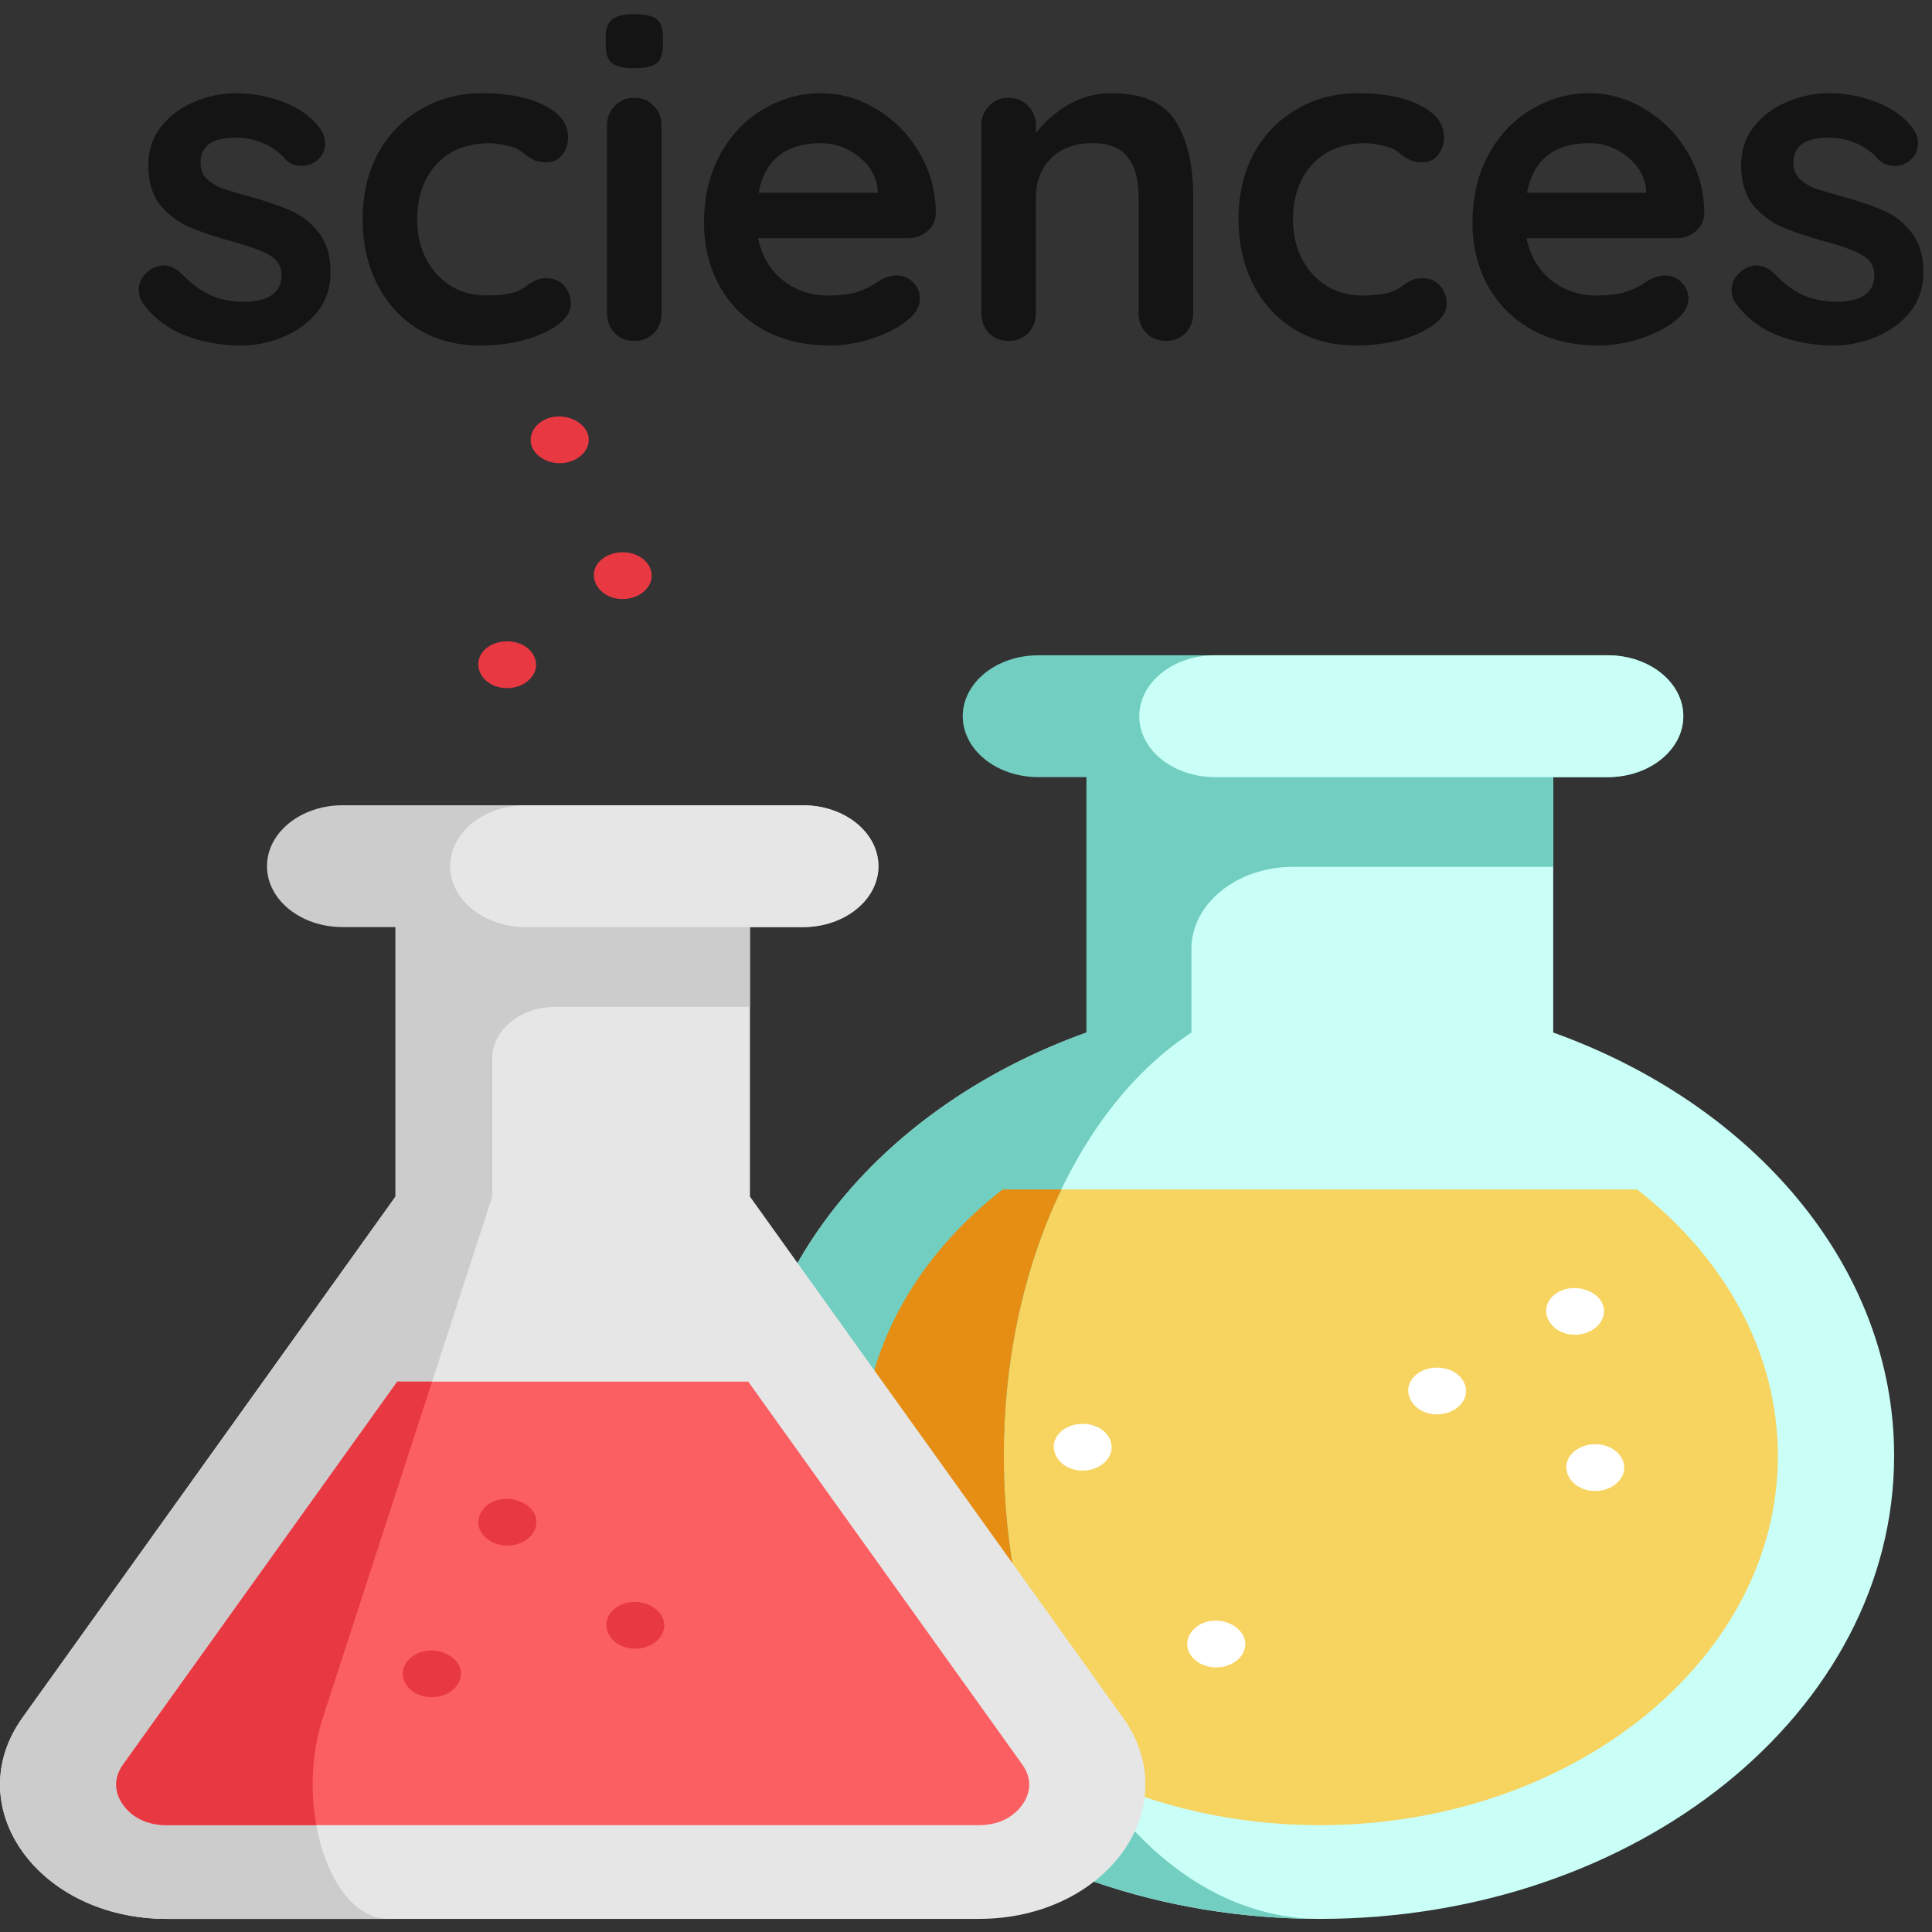 <svg width="51" height="51" viewBox="0 0 51 51" fill="none" xmlns="http://www.w3.org/2000/svg">
	<rect x="0" y="0" width="51" height="51" fill="#333333" stroke="none"/>
	<path d="M3.771 8.004C3.699 7.908 3.663 7.788 3.663 7.644C3.663 7.436 3.767 7.26 3.975 7.116C4.087 7.044 4.203 7.008 4.323 7.008C4.491 7.008 4.651 7.084 4.803 7.236C5.043 7.484 5.291 7.668 5.547 7.788C5.811 7.908 6.127 7.968 6.495 7.968C7.119 7.944 7.431 7.708 7.431 7.26C7.431 7.028 7.323 6.852 7.107 6.732C6.899 6.612 6.571 6.492 6.123 6.372C5.659 6.244 5.279 6.116 4.983 5.988C4.695 5.86 4.443 5.668 4.227 5.412C4.019 5.148 3.915 4.796 3.915 4.356C3.915 3.972 4.023 3.64 4.239 3.36C4.463 3.072 4.751 2.852 5.103 2.7C5.463 2.54 5.843 2.46 6.243 2.46C6.651 2.46 7.059 2.536 7.467 2.688C7.875 2.84 8.195 3.064 8.427 3.36C8.531 3.488 8.583 3.632 8.583 3.792C8.583 3.976 8.507 4.128 8.355 4.248C8.243 4.336 8.115 4.38 7.971 4.38C7.795 4.38 7.651 4.324 7.539 4.212C7.395 4.036 7.207 3.896 6.975 3.792C6.751 3.688 6.495 3.636 6.207 3.636C5.599 3.636 5.295 3.856 5.295 4.296C5.295 4.472 5.351 4.616 5.463 4.728C5.575 4.832 5.715 4.916 5.883 4.98C6.059 5.036 6.303 5.108 6.615 5.196C7.047 5.316 7.407 5.44 7.695 5.568C7.983 5.696 8.227 5.892 8.427 6.156C8.627 6.42 8.727 6.768 8.727 7.2C8.727 7.592 8.611 7.936 8.379 8.232C8.147 8.52 7.847 8.74 7.479 8.892C7.119 9.044 6.747 9.12 6.363 9.12C5.835 9.12 5.343 9.032 4.887 8.856C4.431 8.68 4.059 8.396 3.771 8.004ZM12.728 2.46C13.408 2.46 13.956 2.568 14.372 2.784C14.788 2.992 14.996 3.272 14.996 3.624C14.996 3.8 14.944 3.956 14.84 4.092C14.736 4.22 14.6 4.284 14.432 4.284C14.304 4.284 14.2 4.268 14.12 4.236C14.04 4.196 13.96 4.148 13.88 4.092C13.808 4.028 13.736 3.976 13.664 3.936C13.584 3.896 13.464 3.86 13.304 3.828C13.152 3.796 13.028 3.78 12.932 3.78C12.332 3.78 11.86 3.968 11.516 4.344C11.18 4.712 11.012 5.196 11.012 5.796C11.012 6.372 11.184 6.852 11.528 7.236C11.872 7.612 12.312 7.8 12.848 7.8C13.24 7.8 13.532 7.752 13.724 7.656C13.772 7.632 13.836 7.592 13.916 7.536C14.004 7.472 14.084 7.424 14.156 7.392C14.228 7.36 14.316 7.344 14.42 7.344C14.62 7.344 14.776 7.408 14.888 7.536C15.008 7.664 15.068 7.828 15.068 8.028C15.068 8.22 14.956 8.4 14.732 8.568C14.508 8.736 14.212 8.872 13.844 8.976C13.476 9.072 13.084 9.12 12.668 9.12C12.052 9.12 11.508 8.976 11.036 8.688C10.572 8.4 10.212 8.004 9.956 7.5C9.7 6.988 9.572 6.42 9.572 5.796C9.572 5.148 9.704 4.572 9.968 4.068C10.24 3.564 10.616 3.172 11.096 2.892C11.576 2.604 12.12 2.46 12.728 2.46ZM17.464 8.268C17.464 8.476 17.396 8.652 17.26 8.796C17.124 8.932 16.952 9 16.744 9C16.536 9 16.364 8.932 16.228 8.796C16.092 8.652 16.024 8.476 16.024 8.268V3.312C16.024 3.104 16.092 2.932 16.228 2.796C16.364 2.652 16.536 2.58 16.744 2.58C16.952 2.58 17.124 2.652 17.26 2.796C17.396 2.932 17.464 3.104 17.464 3.312V8.268ZM16.732 1.8C16.46 1.8 16.268 1.756 16.156 1.668C16.044 1.58 15.988 1.424 15.988 1.2V0.972C15.988 0.748 16.048 0.592 16.168 0.504C16.288 0.416 16.48 0.372 16.744 0.372C17.024 0.372 17.22 0.416 17.332 0.504C17.444 0.592 17.5 0.748 17.5 0.972V1.2C17.5 1.432 17.44 1.592 17.32 1.68C17.208 1.76 17.012 1.8 16.732 1.8ZM24.704 5.64C24.696 5.832 24.62 5.988 24.476 6.108C24.332 6.228 24.164 6.288 23.972 6.288H20.012C20.108 6.76 20.328 7.132 20.672 7.404C21.016 7.668 21.404 7.8 21.836 7.8C22.164 7.8 22.42 7.772 22.604 7.716C22.788 7.652 22.932 7.588 23.036 7.524C23.148 7.452 23.224 7.404 23.264 7.38C23.408 7.308 23.544 7.272 23.672 7.272C23.84 7.272 23.984 7.332 24.104 7.452C24.224 7.572 24.284 7.712 24.284 7.872C24.284 8.088 24.172 8.284 23.948 8.46C23.724 8.644 23.424 8.8 23.048 8.928C22.672 9.056 22.292 9.12 21.908 9.12C21.236 9.12 20.648 8.98 20.144 8.7C19.648 8.42 19.264 8.036 18.992 7.548C18.72 7.052 18.584 6.496 18.584 5.88C18.584 5.192 18.728 4.588 19.016 4.068C19.304 3.548 19.684 3.152 20.156 2.88C20.628 2.6 21.132 2.46 21.668 2.46C22.196 2.46 22.692 2.604 23.156 2.892C23.628 3.18 24.004 3.568 24.284 4.056C24.564 4.544 24.704 5.072 24.704 5.64ZM21.668 3.78C20.74 3.78 20.192 4.216 20.024 5.088H23.168V5.004C23.136 4.668 22.972 4.38 22.676 4.14C22.38 3.9 22.044 3.78 21.668 3.78ZM29.337 2.46C30.153 2.46 30.717 2.704 31.029 3.192C31.341 3.672 31.497 4.34 31.497 5.196V8.268C31.497 8.476 31.429 8.652 31.293 8.796C31.157 8.932 30.985 9 30.777 9C30.569 9 30.397 8.932 30.261 8.796C30.125 8.652 30.057 8.476 30.057 8.268V5.196C30.057 4.756 29.965 4.412 29.781 4.164C29.597 3.908 29.281 3.78 28.833 3.78C28.369 3.78 28.005 3.916 27.741 4.188C27.477 4.452 27.345 4.788 27.345 5.196V8.268C27.345 8.476 27.277 8.652 27.141 8.796C27.005 8.932 26.833 9 26.625 9C26.417 9 26.245 8.932 26.109 8.796C25.973 8.652 25.905 8.476 25.905 8.268V3.312C25.905 3.104 25.973 2.932 26.109 2.796C26.245 2.652 26.417 2.58 26.625 2.58C26.833 2.58 27.005 2.652 27.141 2.796C27.277 2.932 27.345 3.104 27.345 3.312V3.516C27.561 3.228 27.841 2.98 28.185 2.772C28.537 2.564 28.921 2.46 29.337 2.46ZM35.849 2.46C36.529 2.46 37.077 2.568 37.493 2.784C37.909 2.992 38.117 3.272 38.117 3.624C38.117 3.8 38.065 3.956 37.961 4.092C37.857 4.22 37.721 4.284 37.553 4.284C37.425 4.284 37.321 4.268 37.241 4.236C37.161 4.196 37.081 4.148 37.001 4.092C36.929 4.028 36.857 3.976 36.785 3.936C36.705 3.896 36.585 3.86 36.425 3.828C36.273 3.796 36.149 3.78 36.053 3.78C35.453 3.78 34.981 3.968 34.637 4.344C34.301 4.712 34.133 5.196 34.133 5.796C34.133 6.372 34.305 6.852 34.649 7.236C34.993 7.612 35.433 7.8 35.969 7.8C36.361 7.8 36.653 7.752 36.845 7.656C36.893 7.632 36.957 7.592 37.037 7.536C37.125 7.472 37.205 7.424 37.277 7.392C37.349 7.36 37.437 7.344 37.541 7.344C37.741 7.344 37.897 7.408 38.009 7.536C38.129 7.664 38.189 7.828 38.189 8.028C38.189 8.22 38.077 8.4 37.853 8.568C37.629 8.736 37.333 8.872 36.965 8.976C36.597 9.072 36.205 9.12 35.789 9.12C35.173 9.12 34.629 8.976 34.157 8.688C33.693 8.4 33.333 8.004 33.077 7.5C32.821 6.988 32.693 6.42 32.693 5.796C32.693 5.148 32.825 4.572 33.089 4.068C33.361 3.564 33.737 3.172 34.217 2.892C34.697 2.604 35.241 2.46 35.849 2.46ZM44.989 5.64C44.981 5.832 44.905 5.988 44.761 6.108C44.617 6.228 44.449 6.288 44.257 6.288H40.297C40.393 6.76 40.613 7.132 40.957 7.404C41.301 7.668 41.689 7.8 42.121 7.8C42.449 7.8 42.705 7.772 42.889 7.716C43.073 7.652 43.217 7.588 43.321 7.524C43.433 7.452 43.509 7.404 43.549 7.38C43.693 7.308 43.829 7.272 43.957 7.272C44.125 7.272 44.269 7.332 44.389 7.452C44.509 7.572 44.569 7.712 44.569 7.872C44.569 8.088 44.457 8.284 44.233 8.46C44.009 8.644 43.709 8.8 43.333 8.928C42.957 9.056 42.577 9.12 42.193 9.12C41.521 9.12 40.933 8.98 40.429 8.7C39.933 8.42 39.549 8.036 39.277 7.548C39.005 7.052 38.869 6.496 38.869 5.88C38.869 5.192 39.013 4.588 39.301 4.068C39.589 3.548 39.969 3.152 40.441 2.88C40.913 2.6 41.417 2.46 41.953 2.46C42.481 2.46 42.977 2.604 43.441 2.892C43.913 3.18 44.289 3.568 44.569 4.056C44.849 4.544 44.989 5.072 44.989 5.64ZM41.953 3.78C41.025 3.78 40.477 4.216 40.309 5.088H43.453V5.004C43.421 4.668 43.257 4.38 42.961 4.14C42.665 3.9 42.329 3.78 41.953 3.78ZM45.818 8.004C45.746 7.908 45.71 7.788 45.71 7.644C45.71 7.436 45.814 7.26 46.022 7.116C46.134 7.044 46.25 7.008 46.37 7.008C46.538 7.008 46.698 7.084 46.85 7.236C47.09 7.484 47.338 7.668 47.594 7.788C47.858 7.908 48.174 7.968 48.542 7.968C49.166 7.944 49.478 7.708 49.478 7.26C49.478 7.028 49.37 6.852 49.154 6.732C48.946 6.612 48.618 6.492 48.17 6.372C47.706 6.244 47.326 6.116 47.03 5.988C46.742 5.86 46.49 5.668 46.274 5.412C46.066 5.148 45.962 4.796 45.962 4.356C45.962 3.972 46.07 3.64 46.286 3.36C46.51 3.072 46.798 2.852 47.15 2.7C47.51 2.54 47.89 2.46 48.29 2.46C48.698 2.46 49.106 2.536 49.514 2.688C49.922 2.84 50.242 3.064 50.474 3.36C50.578 3.488 50.63 3.632 50.63 3.792C50.63 3.976 50.554 4.128 50.402 4.248C50.29 4.336 50.162 4.38 50.018 4.38C49.842 4.38 49.698 4.324 49.586 4.212C49.442 4.036 49.254 3.896 49.022 3.792C48.798 3.688 48.542 3.636 48.254 3.636C47.646 3.636 47.342 3.856 47.342 4.296C47.342 4.472 47.398 4.616 47.51 4.728C47.622 4.832 47.762 4.916 47.93 4.98C48.106 5.036 48.35 5.108 48.662 5.196C49.094 5.316 49.454 5.44 49.742 5.568C50.03 5.696 50.274 5.892 50.474 6.156C50.674 6.42 50.774 6.768 50.774 7.2C50.774 7.592 50.658 7.936 50.426 8.232C50.194 8.52 49.894 8.74 49.526 8.892C49.166 9.044 48.794 9.12 48.41 9.12C47.882 9.12 47.39 9.032 46.934 8.856C46.478 8.68 46.106 8.396 45.818 8.004Z" fill="black" fill-opacity="0.6" />
	<g clip-path="url(#clip0)">
		<path d="M41.001 27.256V19.278H28.681V27.256C23.379 29.16 19.682 33.447 19.682 38.429C19.682 45.181 26.469 50.654 34.841 50.654C43.213 50.654 50 45.181 50 38.429C50 33.447 46.303 29.16 41.001 27.256Z" fill="#C9FFF7" />
		<path d="M46.932 38.43C46.932 43.807 41.508 48.18 34.84 48.18C32.647 48.18 30.589 47.707 28.814 46.88C25.192 45.194 22.75 42.038 22.75 38.43C22.75 35.732 24.135 33.208 26.465 31.4H43.217C45.547 33.208 46.932 35.732 46.932 38.43Z" fill="#F7D360" />
		<path d="M31.451 27.257V25.048C31.451 23.852 32.653 22.882 34.136 22.882H41.001V20.514L38.558 18.721L36.257 18.227L28.681 20.514V27.257C23.378 29.16 19.682 33.446 19.682 38.43C19.682 45.152 26.41 50.607 34.734 50.653C30.175 50.568 26.498 45.128 26.498 38.43C26.498 33.446 28.533 29.16 31.451 27.257Z" fill="#72CEC0" />
		<path d="M28.814 46.88C25.192 45.194 22.75 42.038 22.75 38.43C22.75 35.732 24.135 33.208 26.465 31.4H28.016C27.06 33.388 26.498 35.812 26.498 38.43C26.498 41.708 27.379 44.684 28.814 46.88Z" fill="#E58E13" />
		<path d="M29.642 45.338L19.797 31.587V24.473H10.441V31.587L0.596 45.338C-1.095 47.701 1.019 50.654 4.402 50.654H25.836C29.219 50.654 31.333 47.701 29.642 45.338Z" fill="#E6E6E6" />
		<path d="M19.796 24.473L16.932 23.175L11.442 23.221L10.44 24.473V31.587L0.596 45.339C-1.097 47.701 1.018 50.654 4.401 50.654H10.252C8.716 50.654 7.756 47.701 8.523 45.339L12.994 31.587V27.934C12.994 27.184 13.749 26.576 14.68 26.576H19.796V24.473Z" fill="#CCCCCC" />
		<path d="M23.188 22.865C23.188 23.753 22.296 24.473 21.194 24.473H9.042C8.492 24.473 7.993 24.293 7.632 24.002C7.271 23.711 7.048 23.308 7.048 22.865C7.048 21.977 7.941 21.257 9.042 21.257H21.194C21.744 21.257 22.243 21.436 22.604 21.727C22.965 22.019 23.188 22.421 23.188 22.865Z" fill="#CCCCCC" />
		<path d="M23.188 22.865C23.188 23.753 22.296 24.473 21.194 24.473H13.878C13.327 24.473 12.829 24.293 12.468 24.002C12.107 23.711 11.884 23.308 11.884 22.865C11.884 21.977 12.777 21.257 13.878 21.257H21.194C21.744 21.257 22.244 21.436 22.604 21.727C22.965 22.019 23.188 22.421 23.188 22.865Z" fill="#E6E6E6" />
		<path d="M44.435 18.906C44.435 19.794 43.542 20.514 42.441 20.514H27.409C26.857 20.514 26.359 20.334 25.998 20.043C25.637 19.752 25.414 19.35 25.414 18.906C25.414 18.018 26.307 17.298 27.409 17.298H42.441C42.991 17.298 43.49 17.478 43.851 17.769C44.212 18.06 44.435 18.462 44.435 18.906Z" fill="#72CEC0" />
		<path d="M44.435 18.906C44.435 19.794 43.542 20.514 42.441 20.514H32.068C31.518 20.514 31.019 20.334 30.658 20.043C30.297 19.752 30.074 19.35 30.074 18.906C30.074 18.018 30.967 17.298 32.068 17.298H42.441C42.991 17.298 43.49 17.478 43.851 17.769C44.212 18.06 44.435 18.462 44.435 18.906Z" fill="#C9FFF7" />
		<path d="M26.984 47.645C26.841 47.846 26.502 48.18 25.836 48.18H4.402C3.735 48.18 3.396 47.846 3.252 47.645C3.109 47.446 2.919 47.041 3.252 46.576L10.487 36.471H19.751L26.984 46.576C27.317 47.041 27.127 47.446 26.984 47.645Z" fill="#FC5F61" />
		<path d="M8.524 45.339C8.222 46.267 8.187 47.285 8.349 48.18H4.402C3.735 48.18 3.396 47.846 3.252 47.645C3.109 47.446 2.919 47.041 3.252 46.576L10.487 36.471H11.406L8.524 45.339Z" fill="#E83842" />
		<path d="M16.767 43.521C16.071 43.521 15.739 42.799 16.27 42.432C16.798 42.068 17.626 42.44 17.526 42.993C17.473 43.293 17.142 43.521 16.767 43.521Z" fill="#E83842" />
		<path d="M13.385 18.165C12.716 18.165 12.371 17.49 12.843 17.108C13.098 16.903 13.511 16.871 13.81 17.032C14.073 17.173 14.204 17.438 14.132 17.686C14.052 17.962 13.738 18.165 13.385 18.165Z" fill="#E83842" />
		<path d="M16.437 15.814C15.743 15.814 15.404 15.09 15.939 14.725C16.193 14.552 16.565 14.53 16.847 14.673C17.119 14.812 17.257 15.083 17.184 15.335C17.104 15.611 16.79 15.814 16.437 15.814Z" fill="#E83842" />
		<path d="M14.775 12.227C14.44 12.227 14.138 12.046 14.04 11.789C13.943 11.532 14.071 11.243 14.348 11.095C14.917 10.788 15.688 11.221 15.518 11.759C15.432 12.031 15.123 12.227 14.775 12.227Z" fill="#E83842" />
		<path d="M41.575 35.234C40.893 35.234 40.553 34.532 41.056 34.16C41.538 33.803 42.342 34.088 42.342 34.616C42.342 34.952 41.992 35.234 41.575 35.234Z" fill="white" />
		<path d="M42.109 39.359C41.441 39.359 41.091 38.684 41.567 38.304C41.805 38.114 42.175 38.069 42.471 38.196C42.754 38.317 42.913 38.576 42.868 38.832C42.813 39.132 42.483 39.359 42.109 39.359Z" fill="white" />
		<path d="M32.106 44.016C31.778 44.016 31.481 43.842 31.378 43.591C31.269 43.327 31.401 43.026 31.692 42.876C32.27 42.578 33.028 43.026 32.845 43.562C32.755 43.826 32.447 44.016 32.106 44.016Z" fill="white" />
		<path d="M28.578 38.82C27.885 38.82 27.549 38.099 28.077 37.734C28.331 37.559 28.702 37.537 28.986 37.679C29.255 37.814 29.394 38.079 29.329 38.329C29.255 38.612 28.937 38.82 28.578 38.82Z" fill="white" />
		<path d="M37.934 37.336C37.248 37.336 36.909 36.63 37.419 36.26C37.673 36.075 38.054 36.05 38.344 36.196C38.609 36.33 38.747 36.591 38.686 36.839C38.616 37.124 38.294 37.336 37.934 37.336Z" fill="white" />
		<path d="M11.4 44.802C11.092 44.802 10.81 44.648 10.691 44.42C10.562 44.168 10.659 43.866 10.925 43.698C11.472 43.353 12.293 43.75 12.152 44.304C12.079 44.59 11.763 44.802 11.4 44.802Z" fill="#E83842" />
		<path d="M13.394 40.8C13.073 40.8 12.78 40.633 12.672 40.39C12.557 40.13 12.675 39.831 12.955 39.674C13.501 39.369 14.267 39.756 14.149 40.287C14.084 40.579 13.763 40.8 13.394 40.8Z" fill="#E83842" />
	</g>
	<defs>
		<clipPath id="clip0">
			<rect width="50" height="40.323" fill="white" transform="translate(0 10.678)" />
		</clipPath>
	</defs>
</svg>
